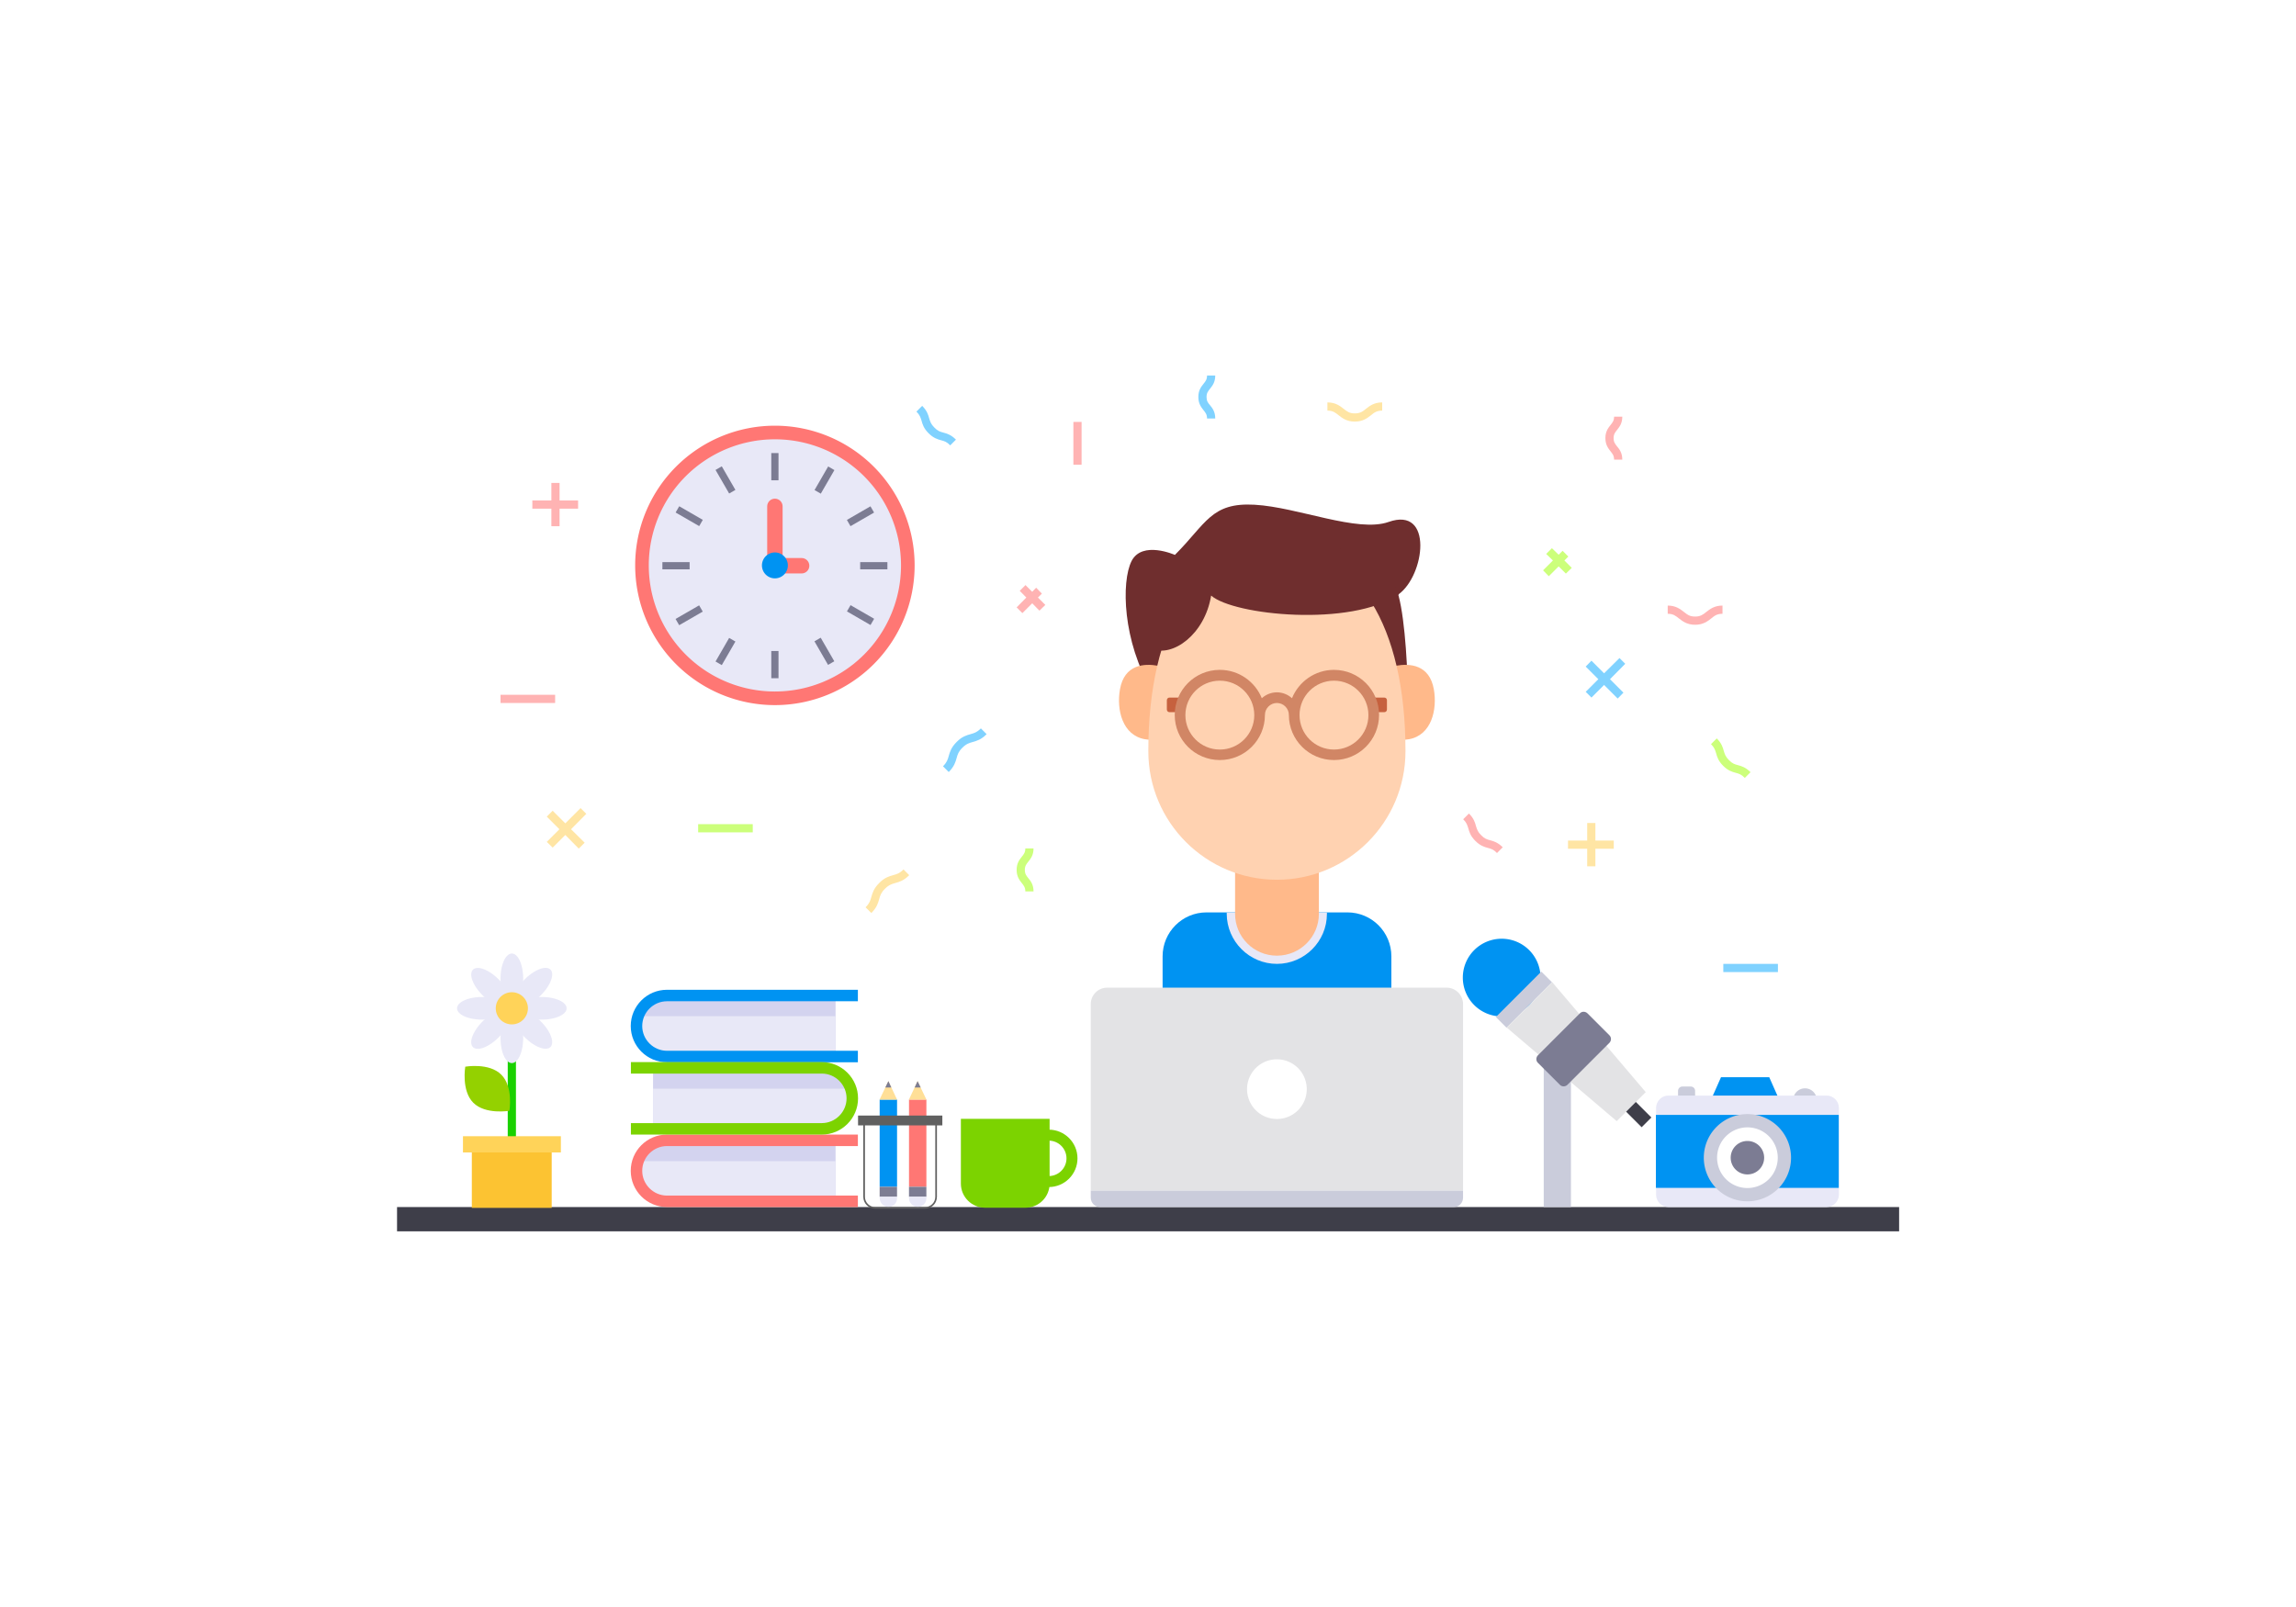 <?xml version="1.0" encoding="utf-8"?>
<svg id="master-artboard" viewBox="0 0 1400 980" xmlns="http://www.w3.org/2000/svg" width="1400px" height="980px" version="1.1" style="shape-rendering:geometricPrecision; text-rendering:geometricPrecision; image-rendering:optimizeQuality; fill-rule:evenodd; clip-rule:evenodd"><g transform="matrix(1, 0, 0, 1, 0, 0)"><path d="M 0 0 H 1400 V 980 H 0 V 0 Z" class="st0" style="fill: rgb(255, 255, 255);"/><path d="M 242.1 736.1 H 1158 V 750.9 H 242.1 V 736.1 Z" class="st1" style="fill: rgb(62, 62, 73);"/><g>
	<g>
		<path class="st2" d="M702.4,421.1c-17.9-29.9-18.8-66.4-12.4-79c6.5-12.6,26.4-3.7,26.4-3.7c19.2-19.2,22.1-32.1,48.6-30.6&#10;&#9;&#9;&#9;s62.7,17.2,81.7,10.5c27.4-9.7,22.2,32.6,6,44.2s-50,6.2-63,4.5S712.2,435.5,702.4,421.1z" style="fill: rgb(111, 46, 46);"/>
		<path class="st2" d="M858.2,413.5c-0.8-23.6-3.6-52.7-8.8-57.9c-5.2-5.2-19.3,9.4-22,15.1C824.7,376.4,823.2,427.7,858.2,413.5z" style="fill: rgb(111, 46, 46);"/>
		<path class="st3" d="M848.4,663.3H708.9v-80.1c0-14.8,12-26.8,26.8-26.8h85.9c14.8,0,26.8,12,26.8,26.8V663.3z" style="fill: rgb(0, 147, 242);"/>
		<g>
			<path class="st4" d="M778.6,587.8c16.8,0,30.5-13.7,30.5-30.5v-0.8h-61.1v0.8C748.1,574.1,761.8,587.8,778.6,587.8z" style="fill: rgb(232, 232, 247);"/>
		</g>
		<path class="st5" d="M778.6,582.8L778.6,582.8c-14.1,0-25.5-11.4-25.5-25.5v-42.1h51.1v42.1C804.2,571.4,792.7,582.8,778.6,582.8z&#10;&#9;&#9;&#9;" style="fill: rgb(255, 185, 138);"/>
		<g>
			<path class="st5" d="M722.1,432c-2.2,12.4-13,20.8-24,18.8c-13.7-2.4-17.4-18-15.2-30.4c2.7-15.3,14.8-15.9,23.2-14.4&#10;&#9;&#9;&#9;&#9;C717.2,408,724.3,419.6,722.1,432z" style="fill: rgb(255, 185, 138);"/>
			<path class="st5" d="M835.1,432c2.2,12.4,13,20.8,24,18.8c13.7-2.4,17.4-18,15.2-30.4c-2.7-15.3-14.8-15.9-23.2-14.4&#10;&#9;&#9;&#9;&#9;C840.1,408,832.9,419.6,835.1,432z" style="fill: rgb(255, 185, 138);"/>
		</g>
		<path class="st6" d="M857,458.1c0,43.3-35.1,78.4-78.4,78.4c-43.3,0-78.4-35.1-78.4-78.4c0-76.6,29.5-124.4,78.4-124.4&#10;&#9;&#9;&#9;S857,381.5,857,458.1z" style="fill: rgb(255, 210, 177);"/>
		<path class="st2" d="M852.9,362.5c-29.1,20-100.6,12.8-114.4,0.7c-3.9,23.9-23.6,37.7-36.1,32.5c1.5-19.1,20.2-53.5,50.4-64.2&#10;&#9;&#9;&#9;S832.6,330.4,852.9,362.5z" style="fill: rgb(111, 46, 46);"/>
	</g>
	<g>
		<path class="st7" d="M892.1,726.1h-227V612.3c0-5.5,4.5-10,10-10h207c5.5,0,10,4.5,10,10V726.1z" style="fill: rgb(227, 227, 229);"/>
		<path class="st8" d="M886.5,736.1H670.8c-3.1,0-5.7-2.5-5.7-5.7v-4.3h227v4.3C892.1,733.6,889.6,736.1,886.5,736.1z" style="fill: rgb(202, 204, 219);"/>
		<path d="M 796.8 664.2 A 18.2 18.2 0 0 1 778.6 682.4 A 18.2 18.2 0 0 1 760.4 664.2 A 18.2 18.2 0 0 1 778.6 646 A 18.2 18.2 0 0 1 796.8 664.2 Z" class="st0" style="fill: rgb(255, 255, 255);"/>
	</g>
</g><g>
	<g>
		
			<path d="M 993.2 668.1 H 1001.6 V 687.2 H 993.2 V 668.1 Z" transform="matrix(0.707 -0.707 0.707 0.707 -187.038 903.755)" class="st1" style="fill: rgb(62, 62, 73);"/>
		<path d="M 1003.5 666 L 985.8 683.7 L 918.8 626.7 L 946.5 599 Z" class="st7" style="fill: rgb(227, 227, 229);"/>
		
			<path d="M 939.5 596.1 A 23.7 23.7 0 0 1 915.8 619.8 A 23.7 23.7 0 0 1 892.1 596.1 A 23.7 23.7 0 0 1 915.8 572.4 A 23.7 23.7 0 0 1 939.5 596.1 Z" transform="matrix(0.707 -0.707 0.707 0.707 -153.253 822.191)" class="st3" style="fill: rgb(0, 147, 242);"/>
		
			<path d="M 909.8 605 H 949 V 614.2 H 909.8 V 605 Z" transform="matrix(0.707 -0.707 0.707 0.707 -158.854 835.714)" class="st8" style="fill: rgb(202, 204, 219);"/>
	</g>
	<path d="M 941.3 646 H 957.9 V 736.1 H 941.3 V 646 Z" class="st8" style="fill: rgb(202, 204, 219);"/>
	<path class="st9" d="M951.2,661.6l-13.5-13.5c-1.2-1.2-1.2-3.2,0-4.5l25.7-25.7c1.2-1.2,3.2-1.2,4.5,0l13.5,13.5&#10;&#9;&#9;c1.2,1.2,1.2,3.2,0,4.5l-25.7,25.7C954.4,662.8,952.4,662.8,951.2,661.6z" style="fill: rgb(124, 124, 147);"/>
</g><g>
	<g>
		<path class="st10" d="M509.6,695.4H406.7c-10.3,0-18.6,8.3-18.6,18.6s8.3,18.6,18.6,18.6h102.8V695.4z" style="fill: rgb(211, 211, 239);"/>
		<path class="st4" d="M389.1,708.1c-0.6,1.9-1,3.9-1,5.9c0,10.3,8.3,18.6,18.6,18.6h102.8v-24.5H389.1z" style="fill: rgb(232, 232, 247);"/>
		<g>
			<path class="st11" d="M523.2,736.1H406.7c-12.2,0-22.1-9.9-22.1-22.1s9.9-22.1,22.1-22.1h116.4v7H406.7&#10;&#9;&#9;&#9;&#9;c-8.3,0-15.1,6.8-15.1,15.1s6.8,15.1,15.1,15.1h116.4V736.1z" style="fill: rgb(255, 119, 116);"/>
		</g>
	</g>
	<g>
		<path class="st10" d="M509.6,607.1H406.7c-10.3,0-18.6,8.3-18.6,18.6s8.3,18.6,18.6,18.6h102.8V607.1z" style="fill: rgb(211, 211, 239);"/>
		<path class="st4" d="M389.1,619.7c-0.6,1.9-1,3.9-1,5.9c0,10.3,8.3,18.6,18.6,18.6h102.8v-24.5H389.1z" style="fill: rgb(232, 232, 247);"/>
		<g>
			<path class="st3" d="M523.2,647.8H406.7c-12.2,0-22.1-9.9-22.1-22.1s9.9-22.1,22.1-22.1h116.4v7H406.7c-8.3,0-15.1,6.8-15.1,15.1&#10;&#9;&#9;&#9;&#9;s6.8,15.1,15.1,15.1h116.4V647.8z" style="fill: rgb(0, 147, 242);"/>
		</g>
	</g>
	<g>
		<path class="st10" d="M398.2,651.3h102.8c10.3,0,18.6,8.3,18.6,18.6s-8.3,18.6-18.6,18.6H398.2V651.3z" style="fill: rgb(211, 211, 239);"/>
		<path class="st4" d="M518.7,663.9c0.6,1.9,1,3.9,1,5.9c0,10.3-8.3,18.6-18.6,18.6H398.2v-24.5H518.7z" style="fill: rgb(232, 232, 247);"/>
		<g>
			<path class="st12" d="M384.7,691.9h116.4c12.2,0,22.1-9.9,22.1-22.1s-9.9-22.1-22.1-22.1H384.7v7h116.4c8.3,0,15.1,6.8,15.1,15.1&#10;&#9;&#9;&#9;&#9;s-6.8,15.1-15.1,15.1H384.7V691.9z" style="fill: rgb(124, 211, 0);"/>
		</g>
	</g>
</g><g>
	<path class="st8" d="M1033.6,671.9h-10.4v-6.7c0-1.4,1.2-2.6,2.6-2.6h5.2c1.4,0,2.6,1.2,2.6,2.6V671.9z" style="fill: rgb(202, 204, 219);"/>
	<path d="M 1085.8 672.7 L 1042.4 672.7 L 1049.4 656.9 L 1078.8 656.9 Z" class="st3" style="fill: rgb(0, 147, 242);"/>
	<path d="M 1107.8 670.9 A 7.2 7.2 0 0 1 1100.6 678.1 A 7.2 7.2 0 0 1 1093.4 670.9 A 7.2 7.2 0 0 1 1100.6 663.7 A 7.2 7.2 0 0 1 1107.8 670.9 Z" class="st8" style="fill: rgb(202, 204, 219);"/>
	<path class="st4" d="M1113.7,736.1h-96.3c-4.2,0-7.6-3.4-7.6-7.6v-52.8c0-4.2,3.4-7.6,7.6-7.6h96.3c4.2,0,7.6,3.4,7.6,7.6v52.8&#10;&#9;&#9;C1121.3,732.7,1117.9,736.1,1113.7,736.1z" style="fill: rgb(232, 232, 247);"/>
	<path d="M 1009.7 679.9 H 1121.2 V 724.4 H 1009.7 V 679.9 Z" class="st3" style="fill: rgb(0, 147, 242);"/>
	<path d="M 1092.1 706 A 26.6 26.6 0 0 1 1065.5 732.6 A 26.6 26.6 0 0 1 1038.9 706 A 26.6 26.6 0 0 1 1065.5 679.4 A 26.6 26.6 0 0 1 1092.1 706 Z" class="st8" style="fill: rgb(202, 204, 219);"/>
	<path d="M 1084 706 A 18.5 18.5 0 0 1 1065.5 724.5 A 18.5 18.5 0 0 1 1047 706 A 18.5 18.5 0 0 1 1065.5 687.5 A 18.5 18.5 0 0 1 1084 706 Z" class="st0" style="fill: rgb(255, 255, 255);"/>
	<path d="M 1075.7 706 A 10.2 10.2 0 0 1 1065.5 716.2 A 10.2 10.2 0 0 1 1055.3 706 A 10.2 10.2 0 0 1 1065.5 695.8 A 10.2 10.2 0 0 1 1075.7 706 Z" class="st9" style="fill: rgb(124, 124, 147);"/>
</g><g>
	<g>
		<path class="st12" d="M625.3,736.5h-24.7c-8.1,0-14.7-6.6-14.7-14.7v-39.5H640v39.5C640,730,633.4,736.5,625.3,736.5z" style="fill: rgb(124, 211, 0);"/>
	</g>
	<g>
		<path class="st12" d="M639.5,723.9h-10.9v-6.7h10.9c5.9,0,10.8-4.8,10.8-10.8c0-5.9-4.8-10.8-10.8-10.8h-10.9v-6.7h10.9&#10;&#9;&#9;&#9;c9.6,0,17.5,7.8,17.5,17.5S649.1,723.9,639.5,723.9z" style="fill: rgb(124, 211, 0);"/>
	</g>
</g><g>
	<g>
		
			<path d="M 533 691.9 H 586.2 V 702.5 H 533 V 691.9 Z" transform="matrix(6.123234e-17 -1 1 6.123234e-17 -137.629 1256.725)" class="st11" style="fill: rgb(255, 119, 116);"/>
		
			<path d="M 556.5 721.5 H 562.6 V 732.1 H 556.5 V 721.5 Z" transform="matrix(6.123234e-17 -1 1 6.123234e-17 -167.241 1286.338)" class="st9" style="fill: rgb(124, 124, 147);"/>
		<path class="st4" d="M564.9,730.7v-0.9h-10.6v0.9c0,2.9,2.4,5.3,5.3,5.3l0,0C562.5,736,564.9,733.7,564.9,730.7z" style="fill: rgb(232, 232, 247);"/>
		<path d="M 554.2 670.6 L 559.5 659.3 L 564.9 670.6 Z" class="st13" style="fill: rgb(255, 223, 151);"/>
		<path d="M 557.7 663.2 L 561.4 663.2 L 559.5 659.3 Z" class="st9" style="fill: rgb(124, 124, 147);"/>
	</g>
	<g>
		
			<path d="M 515.1 691.9 H 568.3 V 702.5 H 515.1 V 691.9 Z" transform="matrix(6.123234e-17 -1 1 6.123234e-17 -155.518 1238.836)" class="st3" style="fill: rgb(0, 147, 242);"/>
		
			<path d="M 538.6 721.5 H 544.7 V 732.1 H 538.6 V 721.5 Z" transform="matrix(6.123234e-17 -1 1 6.123234e-17 -185.131 1268.449)" class="st9" style="fill: rgb(124, 124, 147);"/>
		<path class="st4" d="M547,730.7v-0.9h-10.6v0.9c0,2.9,2.4,5.3,5.3,5.3l0,0C544.6,736,547,733.7,547,730.7z" style="fill: rgb(232, 232, 247);"/>
		<path d="M 536.3 670.6 L 541.7 659.3 L 547 670.6 Z" class="st13" style="fill: rgb(255, 223, 151);"/>
		<path d="M 539.8 663.2 L 543.5 663.2 L 541.7 659.3 Z" class="st9" style="fill: rgb(124, 124, 147);"/>
	</g>
	<path d="M 523.2 680.3 H 574.6 V 686.3 H 523.2 V 680.3 Z" class="st14" style="fill: rgb(96, 96, 96);"/>
	<path class="st15" d="M570.8,683.3v46.5c0,3.8-3,6.8-6.8,6.8h-30.3c-3.8,0-6.8-3-6.8-6.8v-46.5" style="fill: none; stroke: rgb(96, 96, 96); stroke-miterlimit: 10;"/>
</g><g>
	<g>
		<path d="M 309.6 620.1 H 314.6 V 709.7 H 309.6 V 620.1 Z" class="st16" style="fill: rgb(26, 209, 0);"/>
	</g>
	<path d="M 287.7 701.7 H 336.4 V 736.6 H 287.7 V 701.7 Z" class="st17" style="fill: rgb(252, 195, 50);"/>
	<path d="M 282.3 692.9 H 342 V 702.8 H 282.3 V 692.9 Z" class="st18" style="fill: rgb(255, 211, 89);"/>
	<g>
		<g>
			
				<path d="M 314.4 627.8 A 15.2 6.9 0 0 1 299.2 634.7 A 15.2 6.9 0 0 1 284 627.8 A 15.2 6.9 0 0 1 299.2 620.9 A 15.2 6.9 0 0 1 314.4 627.8 Z" transform="matrix(0.707 -0.707 0.707 0.707 -356.271 395.477)" class="st4" style="fill: rgb(232, 232, 247);"/>
			
				<path d="M 340.2 602.1 A 15.2 6.9 0 0 1 325 609 A 15.2 6.9 0 0 1 309.8 602.1 A 15.2 6.9 0 0 1 325 595.2 A 15.2 6.9 0 0 1 340.2 602.1 Z" transform="matrix(0.707 -0.707 0.707 0.707 -330.549 406.132)" class="st4" style="fill: rgb(232, 232, 247);"/>
		</g>
		<g>
			<path d="M 309.1 614.9 A 15.2 6.9 0 0 1 293.9 621.8 A 15.2 6.9 0 0 1 278.7 614.9 A 15.2 6.9 0 0 1 293.9 608 A 15.2 6.9 0 0 1 309.1 614.9 Z" class="st4" style="fill: rgb(232, 232, 247);"/>
			<path d="M 345.5 614.9 A 15.2 6.9 0 0 1 330.3 621.8 A 15.2 6.9 0 0 1 315.1 614.9 A 15.2 6.9 0 0 1 330.3 608 A 15.2 6.9 0 0 1 345.5 614.9 Z" class="st4" style="fill: rgb(232, 232, 247);"/>
		</g>
		<g>
			
				<path d="M 306.1 602.1 A 6.9 15.2 0 0 1 299.2 617.3 A 6.9 15.2 0 0 1 292.3 602.1 A 6.9 15.2 0 0 1 299.2 586.9 A 6.9 15.2 0 0 1 306.1 602.1 Z" transform="matrix(0.707 -0.707 0.707 0.707 -338.083 387.943)" class="st4" style="fill: rgb(232, 232, 247);"/>
			
				<path d="M 331.9 627.8 A 6.9 15.2 0 0 1 325 643 A 6.9 15.2 0 0 1 318.1 627.8 A 6.9 15.2 0 0 1 325 612.6 A 6.9 15.2 0 0 1 331.9 627.8 Z" transform="matrix(0.707 -0.707 0.707 0.707 -348.738 413.665)" class="st4" style="fill: rgb(232, 232, 247);"/>
		</g>
		<g>
			<path d="M 319 596.7 A 6.9 15.2 0 0 1 312.1 611.9 A 6.9 15.2 0 0 1 305.2 596.7 A 6.9 15.2 0 0 1 312.1 581.5 A 6.9 15.2 0 0 1 319 596.7 Z" class="st4" style="fill: rgb(232, 232, 247);"/>
			<path d="M 319 633.1 A 6.9 15.2 0 0 1 312.1 648.3 A 6.9 15.2 0 0 1 305.2 633.1 A 6.9 15.2 0 0 1 312.1 617.9 A 6.9 15.2 0 0 1 319 633.1 Z" class="st4" style="fill: rgb(232, 232, 247);"/>
		</g>
	</g>
	<path d="M 321.9 614.9 A 9.8 9.8 0 0 1 312.1 624.7 A 9.8 9.8 0 0 1 302.3 614.9 A 9.8 9.8 0 0 1 312.1 605.1 A 9.8 9.8 0 0 1 321.9 614.9 Z" class="st18" style="fill: rgb(255, 211, 89);"/>
	<path class="st19" d="M305.7,655.4c7.4,7.4,4.9,22,4.9,22s-14.6,2.5-22-4.9c-7.4-7.4-4.9-22-4.9-22S298.3,647.9,305.7,655.4z" style="fill: rgb(148, 209, 0);"/>
</g><g>
	<path d="M 557.7 344.8 A 85.2 85.2 0 0 1 472.5 430 A 85.2 85.2 0 0 1 387.3 344.8 A 85.2 85.2 0 0 1 472.5 259.6 A 85.2 85.2 0 0 1 557.7 344.8 Z" class="st11" style="fill: rgb(255, 119, 116);"/>
	<path d="M 549.4 344.8 A 76.9 76.9 0 0 1 472.5 421.7 A 76.9 76.9 0 0 1 395.6 344.8 A 76.9 76.9 0 0 1 472.5 267.9 A 76.9 76.9 0 0 1 549.4 344.8 Z" class="st4" style="fill: rgb(232, 232, 247);"/>
	<g>
		<g>
			<path d="M 434 395.1 H 450.6 V 399.5 H 434 V 395.1 Z" transform="matrix(0.5 -0.866 0.866 0.5 -122.85 581.697)" class="st9" style="fill: rgb(124, 124, 147);"/>
			<path d="M 494.4 290.6 H 511 V 295 H 494.4 V 290.6 Z" transform="matrix(0.5 -0.866 0.866 0.5 -2.185 581.697)" class="st9" style="fill: rgb(124, 124, 147);"/>
		</g>
		<g>
			<path d="M 411.9 373 H 428.5 V 377.4 H 411.9 V 373 Z" transform="matrix(0.866 -0.5 0.5 0.866 -131.275 260.39)" class="st9" style="fill: rgb(124, 124, 147);"/>
			<path d="M 516.4 312.6 H 533 V 317 H 516.4 V 312.6 Z" transform="matrix(0.866 -0.5 0.5 0.866 -87.108 304.556)" class="st9" style="fill: rgb(124, 124, 147);"/>
		</g>
		<g>
			<path d="M 403.9 342.8 H 420.5 V 347.2 H 403.9 V 342.8 Z" class="st9" style="fill: rgb(124, 124, 147);"/>
			<path d="M 524.5 342.8 H 541.1 V 347.2 H 524.5 V 342.8 Z" class="st9" style="fill: rgb(124, 124, 147);"/>
		</g>
		<g>
			<path d="M 418.1 306.5 H 422.5 V 323.1 H 418.1 V 306.5 Z" transform="matrix(0.5 -0.866 0.866 0.5 -62.518 521.365)" class="st9" style="fill: rgb(124, 124, 147);"/>
			<path d="M 522.6 366.8 H 527 V 383.4 H 522.6 V 366.8 Z" transform="matrix(0.5 -0.866 0.866 0.5 -62.518 642.029)" class="st9" style="fill: rgb(124, 124, 147);"/>
		</g>
		<g>
			<path d="M 440.2 284.4 H 444.6 V 301 H 440.2 V 284.4 Z" transform="matrix(0.866 -0.5 0.5 0.866 -87.108 260.39)" class="st9" style="fill: rgb(124, 124, 147);"/>
			<path d="M 500.5 388.9 H 504.9 V 405.5 H 500.5 V 388.9 Z" transform="matrix(0.866 -0.5 0.5 0.866 -131.275 304.556)" class="st9" style="fill: rgb(124, 124, 147);"/>
		</g>
		<g>
			<path d="M 470.3 276.3 H 474.7 V 292.9 H 470.3 V 276.3 Z" class="st9" style="fill: rgb(124, 124, 147);"/>
			<path d="M 470.3 397 H 474.7 V 413.6 H 470.3 V 397 Z" class="st9" style="fill: rgb(124, 124, 147);"/>
		</g>
	</g>
	<g>
		<path class="st11" d="M488.8,349.7h-21v-40.9c0-2.6,2.1-4.7,4.7-4.7h0c2.6,0,4.7,2.1,4.7,4.7v31.5h11.6c2.6,0,4.7,2.1,4.7,4.7l0,0&#10;&#9;&#9;&#9;C493.5,347.6,491.4,349.7,488.8,349.7z" style="fill: rgb(255, 119, 116);"/>
	</g>
	<path d="M 480.4 344.8 A 7.9 7.9 0 0 1 472.5 352.7 A 7.9 7.9 0 0 1 464.6 344.8 A 7.9 7.9 0 0 1 472.5 336.9 A 7.9 7.9 0 0 1 480.4 344.8 Z" class="st3" style="fill: rgb(0, 147, 242);"/>
</g><g>
	<path d="M 987.5 401.3 L 978.1 410.6 L 970.4 402.9 L 966.9 406.5 L 974.6 414.2 L 966.9 421.9 L 970.4 425.4 L 978.1 417.7 L 986.4 426 L 989.9 422.4 L 981.7 414.2 L 991 404.8 Z" class="st20" style="fill: rgb(128, 210, 255);"/>
	<path d="M 1050.8 587.8 H 1084.1 V 592.8 H 1050.8 V 587.8 Z" class="st20" style="fill: rgb(128, 210, 255);"/>
	<path class="st20" d="M735.7,242.1c0-2.4,0.9-3.5,2.1-5c1.4-1.8,3.2-3.9,3.2-8.1h-5c0,2.4-0.9,3.5-2.1,5c-1.4,1.8-3.2,3.9-3.2,8.1&#10;&#9;&#9;c0,4.1,1.8,6.3,3.2,8.1c1.2,1.5,2.1,2.6,2.1,5h5c0-4.1-1.7-6.3-3.2-8.1C736.5,245.6,735.7,244.5,735.7,242.1z" style="fill: rgb(128, 210, 255);"/>
	<path class="st20" d="M582.9,268.1c-3-3-5.5-3.7-7.7-4.3c-1.9-0.5-3.4-0.9-5.5-3.1c-2.1-2.1-2.5-3.6-3.1-5.5&#10;&#9;&#9;c-0.6-2.2-1.3-4.7-4.3-7.7l-3.5,3.5c2.1,2.1,2.5,3.6,3.1,5.5c0.6,2.2,1.3,4.7,4.3,7.7c3,3,5.5,3.7,7.7,4.3c1.9,0.5,3.4,0.9,5.5,3.1&#10;&#9;&#9;L582.9,268.1z" style="fill: rgb(128, 210, 255);"/>
	<path class="st20" d="M591.8,447.7c-2.4,0.7-5.2,1.4-8.5,4.8c-3.4,3.4-4.1,6.1-4.8,8.5c-0.6,2.2-1.1,3.9-3.5,6.3l3.5,3.5&#10;&#9;&#9;c3.4-3.4,4.1-6.1,4.8-8.5c0.6-2.2,1.1-3.9,3.5-6.3c2.4-2.4,4.2-2.9,6.3-3.5c2.4-0.7,5.2-1.4,8.5-4.8l-3.5-3.5&#10;&#9;&#9;C595.7,446.6,594,447.1,591.8,447.7z" style="fill: rgb(128, 210, 255);"/>
	<path d="M 425.7 502.6 H 459 V 507.6 H 425.7 V 502.6 Z" class="st21" style="fill: rgb(204, 255, 123);"/>
	<path d="M 956.3 339.4 L 952.8 335.9 L 950.4 338.3 L 946.3 334.3 L 942.8 337.8 L 946.9 341.8 L 940.9 347.8 L 944.4 351.4 L 950.4 345.4 L 954.8 349.8 L 958.4 346.3 L 953.9 341.8 Z" class="st21" style="fill: rgb(204, 255, 123);"/>
	<path class="st21" d="M624.9,530.5c0-2.4,0.9-3.5,2.1-5c1.4-1.8,3.2-3.9,3.2-8.1h-5c0,2.4-0.9,3.5-2.1,5c-1.4,1.8-3.2,3.9-3.2,8.1&#10;&#9;&#9;c0,4.1,1.8,6.3,3.2,8.1c1.2,1.5,2.1,2.6,2.1,5h5c0-4.1-1.7-6.3-3.2-8.1C625.8,534,624.9,532.9,624.9,530.5z" style="fill: rgb(204, 255, 123);"/>
	<path class="st21" d="M1067.4,470.9c-3-3-5.5-3.7-7.7-4.3c-1.9-0.5-3.4-0.9-5.5-3.1c-2.1-2.1-2.5-3.6-3.1-5.5&#10;&#9;&#9;c-0.6-2.2-1.3-4.7-4.3-7.7l-3.5,3.5c2.1,2.1,2.5,3.6,3.1,5.5c0.6,2.2,1.3,4.7,4.3,7.7c3,3,5.5,3.7,7.7,4.3c1.9,0.5,3.4,0.9,5.5,3.1&#10;&#9;&#9;L1067.4,470.9z" style="fill: rgb(204, 255, 123);"/>
	<path d="M 305.2 423.7 H 338.5 V 428.7 H 305.2 V 423.7 Z" class="st22" style="fill: rgb(255, 179, 179);"/>
	<path d="M 341.2 294.5 L 336.2 294.5 L 336.2 305.2 L 324.6 305.2 L 324.6 310.2 L 336.2 310.2 L 336.2 320.9 L 341.2 320.9 L 341.2 310.2 L 352.5 310.2 L 352.5 305.2 L 341.2 305.2 Z" class="st22" style="fill: rgb(255, 179, 179);"/>
	<path d="M 654.5 257.3 H 659.5 V 283.4 H 654.5 V 257.3 Z" class="st22" style="fill: rgb(255, 179, 179);"/>
	<path d="M 635.3 362 L 631.8 358.4 L 629.4 360.9 L 625.3 356.8 L 621.8 360.3 L 625.8 364.4 L 619.9 370.4 L 623.4 373.9 L 629.4 367.9 L 633.8 372.4 L 637.4 368.9 L 632.9 364.4 Z" class="st22" style="fill: rgb(255, 179, 179);"/>
	<path class="st22" d="M1033.6,376c-3.3,0-4.8-1.2-6.8-2.8c-2.2-1.7-4.9-3.9-9.9-3.9v5c3.3,0,4.8,1.2,6.8,2.8&#10;&#9;&#9;c2.2,1.7,4.9,3.9,9.9,3.9s7.7-2.2,9.9-3.9c1.9-1.6,3.5-2.8,6.8-2.8v-5c-5,0-7.7,2.2-9.9,3.9C1038.4,374.8,1036.9,376,1033.6,376z" style="fill: rgb(255, 179, 179);"/>
	<path class="st22" d="M983.9,267.2c0-2.4,0.9-3.5,2.1-5c1.4-1.8,3.2-3.9,3.2-8.1h-5c0,2.4-0.9,3.5-2.1,5c-1.4,1.8-3.2,3.9-3.2,8.1&#10;&#9;&#9;c0,4.1,1.8,6.3,3.2,8.1c1.2,1.5,2.1,2.6,2.1,5h5c0-4.1-1.7-6.3-3.2-8.1C984.8,270.7,983.9,269.6,983.9,267.2z" style="fill: rgb(255, 179, 179);"/>
	<path class="st22" d="M916.3,516.7c-3-3-5.5-3.7-7.7-4.3c-1.9-0.5-3.4-0.9-5.5-3.1c-2.1-2.1-2.5-3.6-3.1-5.5&#10;&#9;&#9;c-0.6-2.2-1.3-4.7-4.3-7.7l-3.5,3.5c2.1,2.1,2.5,3.6,3.1,5.5c0.6,2.2,1.3,4.7,4.3,7.7c3,3,5.5,3.7,7.7,4.3c1.9,0.5,3.4,0.9,5.5,3.1&#10;&#9;&#9;L916.3,516.7z" style="fill: rgb(255, 179, 179);"/>
	<path d="M 354 492.8 L 344.7 502.1 L 337 494.4 L 333.4 498 L 341.1 505.7 L 333.4 513.4 L 337 516.9 L 344.7 509.2 L 352.9 517.5 L 356.5 513.9 L 348.2 505.7 L 357.5 496.3 Z" class="st23" style="fill: rgb(255, 229, 164);"/>
	<path d="M 972.8 501.9 L 967.8 501.9 L 967.8 512.6 L 956.1 512.6 L 956.1 517.6 L 967.8 517.6 L 967.8 528.3 L 972.8 528.3 L 972.8 517.6 L 984 517.6 L 984 512.6 L 972.8 512.6 Z" class="st23" style="fill: rgb(255, 229, 164);"/>
	<path class="st23" d="M826.1,252.1c-3.3,0-4.8-1.2-6.8-2.8c-2.2-1.7-4.9-3.9-9.9-3.9v5c3.3,0,4.8,1.2,6.8,2.8&#10;&#9;&#9;c2.2,1.7,4.9,3.9,9.9,3.9s7.7-2.2,9.9-3.9c1.9-1.6,3.5-2.8,6.8-2.8v-5c-5,0-7.7,2.2-9.9,3.9C831,250.9,829.4,252.1,826.1,252.1z" style="fill: rgb(255, 229, 164);"/>
	<path class="st23" d="M544.6,533.7c-2.4,0.7-5.2,1.4-8.5,4.8c-3.4,3.4-4.1,6.1-4.8,8.5c-0.6,2.2-1.1,3.9-3.5,6.3l3.5,3.5&#10;&#9;&#9;c3.4-3.4,4.1-6.1,4.8-8.5c0.6-2.2,1.1-3.9,3.5-6.3c2.4-2.4,4.2-2.9,6.3-3.5c2.4-0.7,5.2-1.4,8.5-4.8l-3.5-3.5&#10;&#9;&#9;C548.6,532.6,546.8,533.1,544.6,533.7z" style="fill: rgb(255, 229, 164);"/>
</g><g>
	<path class="st24" d="M717.7,434.3h-4.6c-0.9,0-1.6-0.7-1.6-1.6v-5.7c0-0.9,0.7-1.6,1.6-1.6h9.8L717.7,434.3z" style="fill: rgb(198, 97, 62);"/>
	<path class="st24" d="M839.5,434.3h4.6c0.9,0,1.6-0.7,1.6-1.6v-5.7c0-0.9-0.7-1.6-1.6-1.6h-9.8L839.5,434.3z" style="fill: rgb(198, 97, 62);"/>
</g><path class="st25" d="M813.4,408.5c-11.6,0-21.5,7.2-25.6,17.3c-2.4-2.2-5.7-3.6-9.2-3.6c-3.5,0-6.8,1.4-9.2,3.6&#10;&#9;c-4.1-10.1-14-17.3-25.6-17.3c-15.2,0-27.5,12.3-27.5,27.5s12.3,27.5,27.5,27.5s27.5-12.3,27.5-27.5c0-4,3.3-7.3,7.3-7.3&#10;&#9;c4,0,7.3,3.3,7.3,7.3c0,15.2,12.3,27.5,27.5,27.5s27.5-12.3,27.5-27.5S828.6,408.5,813.4,408.5z M743.8,457.1c-11.6,0-21-9.4-21-21&#10;&#9;s9.4-21,21-21s21,9.4,21,21S755.4,457.1,743.8,457.1z M813.4,457.1c-11.6,0-21-9.4-21-21s9.4-21,21-21s21,9.4,21,21&#10;&#9;S825,457.1,813.4,457.1z" style="fill: rgb(209, 134, 101);"/></g></svg>